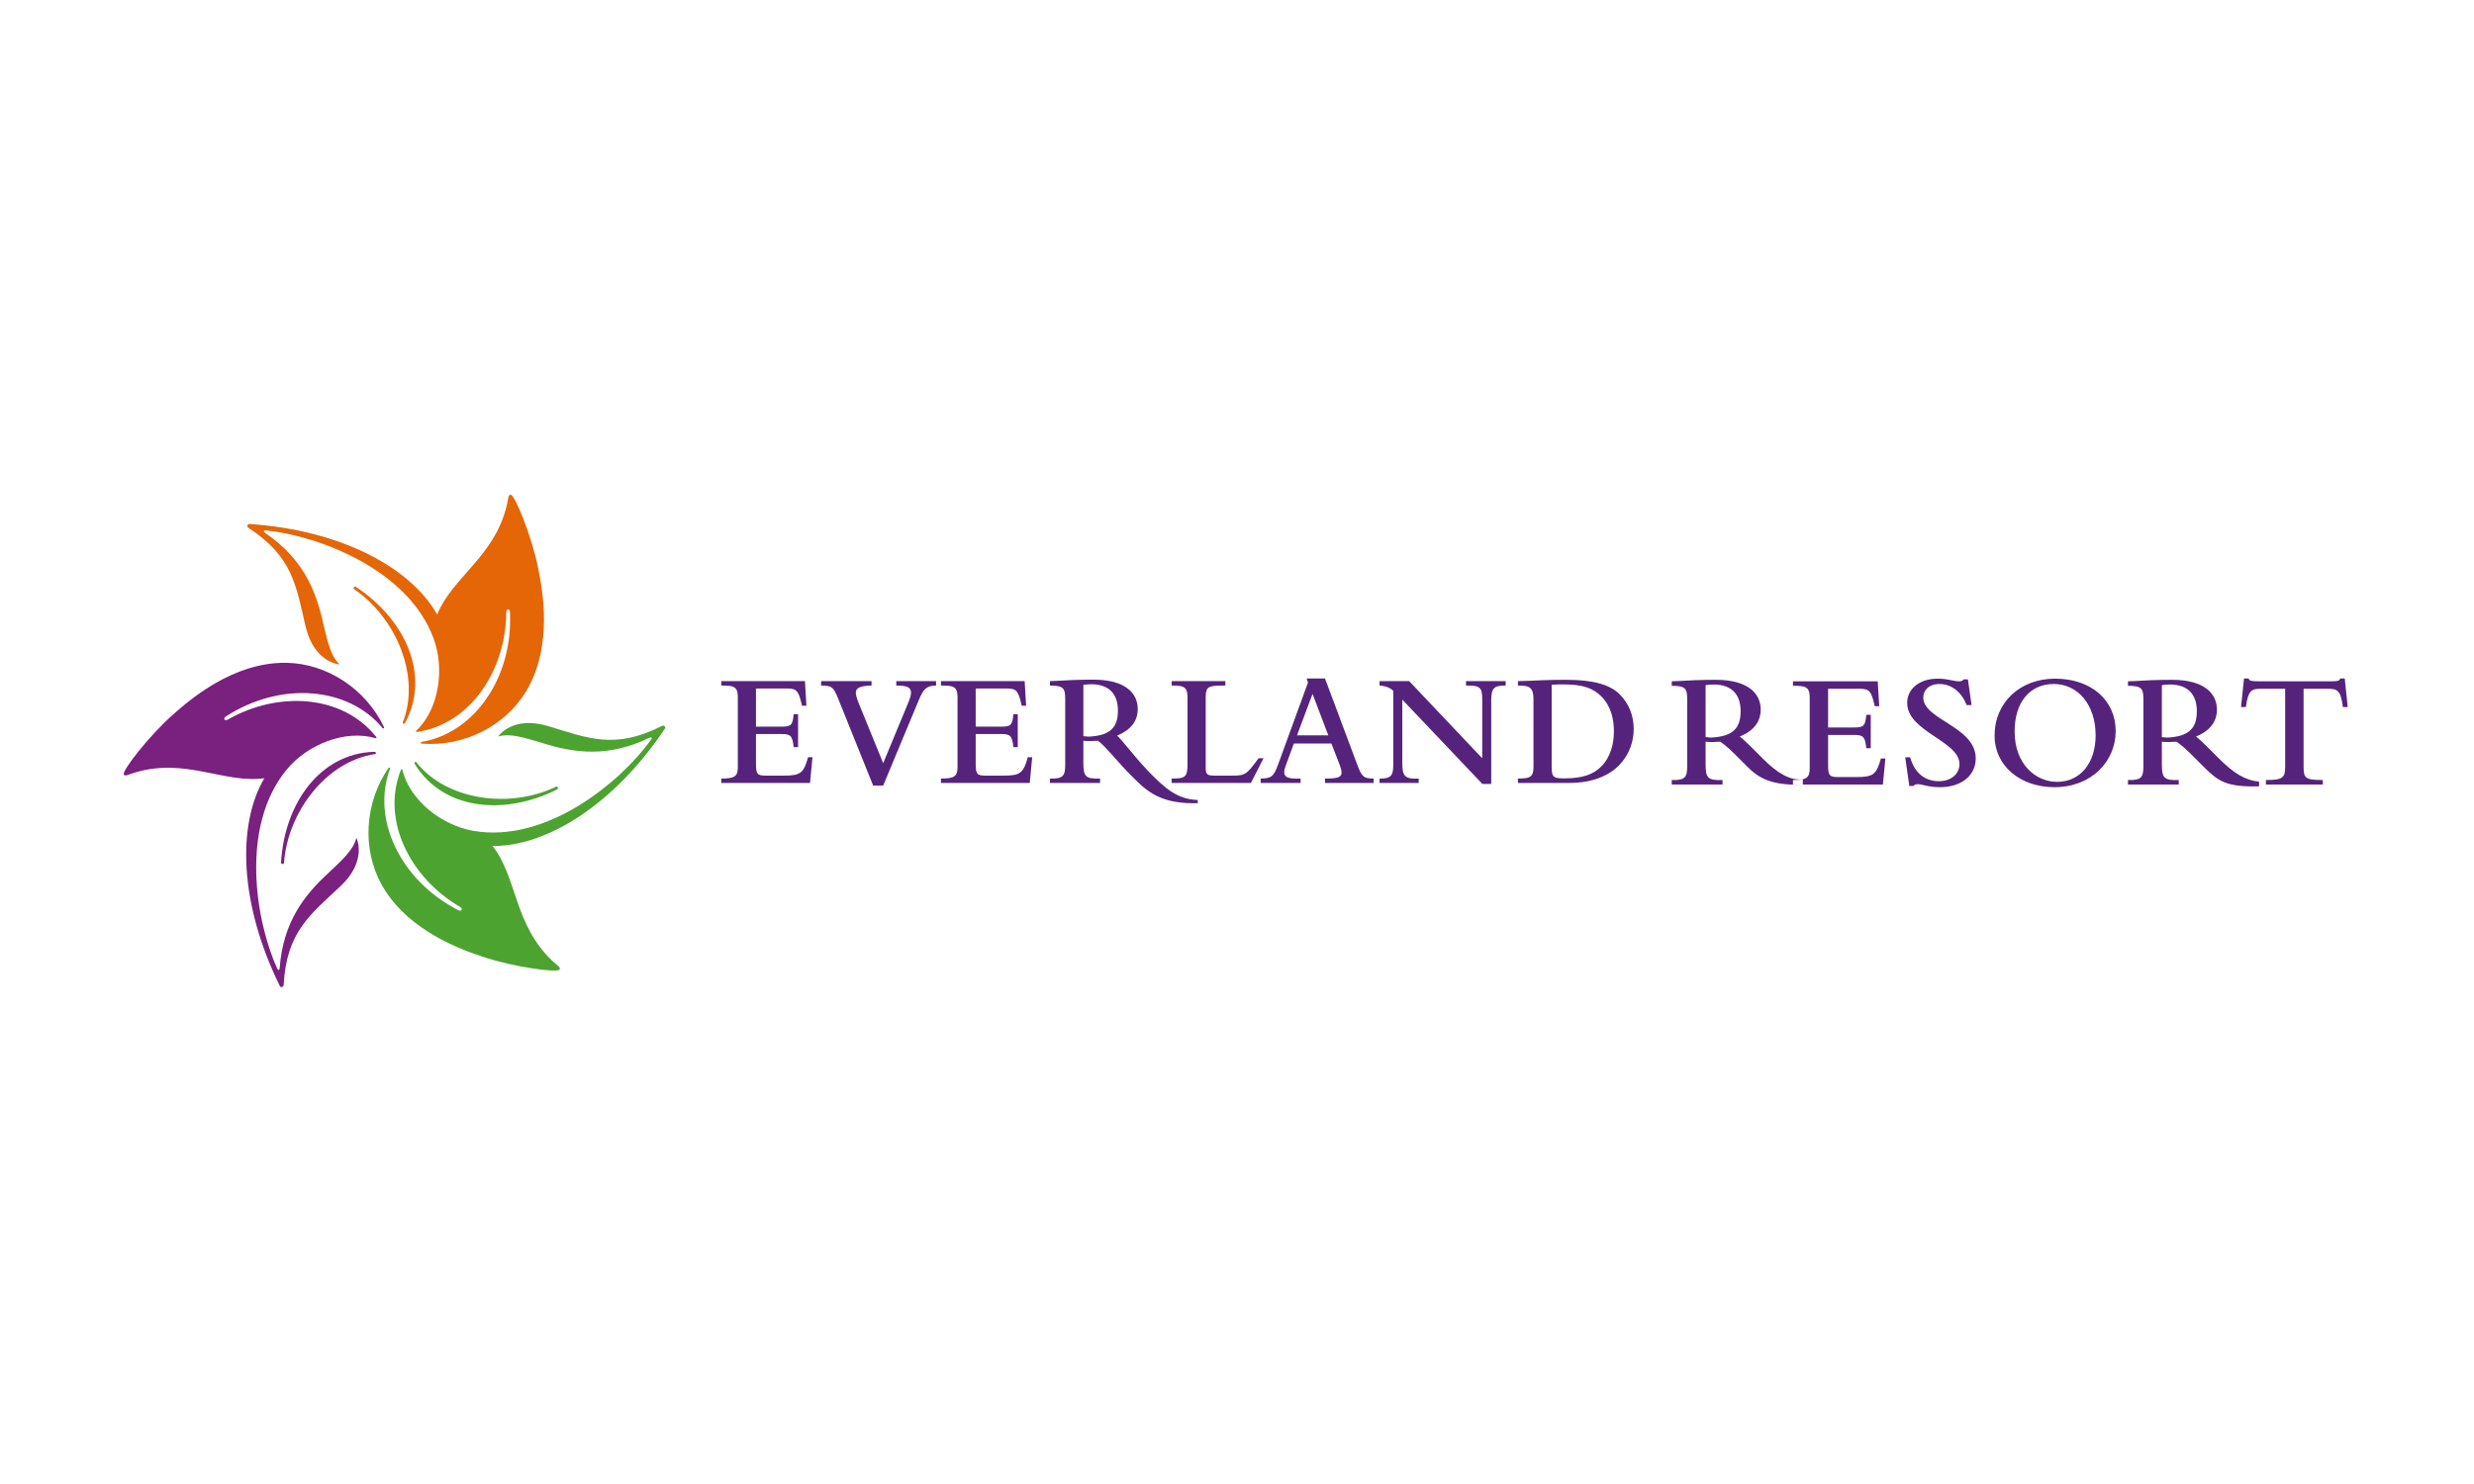 <?xml version="1.0" encoding="UTF-8"?>
<svg width="100px" height="60px" viewBox="0 0 100 60" version="1.1" xmlns="http://www.w3.org/2000/svg" xmlns:xlink="http://www.w3.org/1999/xlink">
    <!-- Generator: Sketch 52.4 (67378) - http://www.bohemiancoding.com/sketch -->
    <title>logo/everland</title>
    <desc>Created with Sketch.</desc>
    <g id="logo/everland" stroke="none" stroke-width="1" fill="none" fill-rule="evenodd">
        <g id="로고" transform="translate(5, 20)">
            <path d="M63.941,10.873 C63.941,11.451 64.015,11.558 64.625,11.537 L64.625,11.719 L62.573,11.719 L62.573,11.537 C63.136,11.558 63.197,11.403 63.197,10.961 L63.197,8.271 C63.197,7.835 63.123,7.728 62.573,7.728 L62.573,7.546 C62.727,7.546 63.07,7.521 63.532,7.5 C63.888,7.486 64.216,7.486 64.35,7.486 C65.706,7.486 66.168,8.076 66.168,8.687 C66.168,9.183 65.886,9.546 65.323,9.78 C65.431,9.854 65.719,10.137 65.826,10.243 L66.262,10.679 C66.859,11.276 67.355,11.561 67.871,11.51 L67.872,11.719 C66.569,11.774 66.053,11.429 65.618,10.988 L65.262,10.632 C64.921,10.29 64.82,10.196 64.538,9.988 C64.344,10.002 64.116,10.008 63.941,9.988 L63.941,10.873 Z M63.941,9.8 L63.941,7.701 C64.001,7.687 64.163,7.675 64.264,7.675 C64.994,7.675 65.357,8.076 65.357,8.754 C65.357,9.438 65.048,9.78 64.156,9.821 C64.116,9.821 63.988,9.807 63.941,9.8 Z M67.472,11.719 L67.472,11.537 C68.015,11.537 68.149,11.451 68.149,11.075 L68.149,8.184 C68.149,7.741 67.928,7.728 67.472,7.728 L67.472,7.547 L70.899,7.547 L70.96,8.553 L70.779,8.553 L70.744,8.412 C70.61,7.862 70.503,7.848 70.074,7.848 L68.893,7.848 L68.893,9.412 L69.934,9.412 C70.322,9.412 70.396,9.364 70.436,8.902 L70.617,8.902 L70.617,10.25 L70.436,10.25 C70.389,9.773 70.302,9.714 69.934,9.714 L68.893,9.714 L68.893,10.934 C68.893,11.35 68.947,11.417 69.289,11.417 L70.034,11.417 C70.711,11.417 70.845,11.323 71.027,10.666 L71.208,10.666 L71.107,11.719 L67.472,11.719 Z M72.009,10.619 L72.21,10.619 C72.378,11.236 72.794,11.585 73.37,11.585 C73.859,11.585 74.202,11.296 74.202,10.893 C74.202,9.955 72.089,9.586 72.089,8.419 C72.089,7.842 72.599,7.439 73.317,7.439 C73.538,7.439 73.699,7.466 73.833,7.494 C73.967,7.521 74.075,7.547 74.188,7.547 C74.276,7.547 74.323,7.527 74.377,7.466 L74.544,7.466 L74.691,8.506 L74.49,8.506 C74.289,7.977 73.873,7.655 73.397,7.655 C72.967,7.655 72.74,7.909 72.74,8.204 C72.74,9.103 74.86,9.371 74.86,10.666 C74.86,11.356 74.276,11.827 73.417,11.827 C72.914,11.827 72.706,11.705 72.519,11.705 C72.438,11.705 72.384,11.726 72.337,11.779 L72.176,11.779 L72.009,10.619 Z M78.069,7.439 C79.518,7.439 80.517,8.304 80.517,9.559 C80.517,10.766 79.552,11.827 78.043,11.827 C76.641,11.827 75.621,10.947 75.621,9.747 C75.621,8.405 76.647,7.439 78.069,7.439 Z M78.15,11.611 C79.082,11.611 79.706,10.854 79.706,9.727 C79.706,8.512 79.001,7.655 78.016,7.655 C77.05,7.655 76.432,8.392 76.432,9.566 C76.432,10.914 77.298,11.611 78.15,11.611 Z M82.383,10.873 C82.383,11.451 82.457,11.558 83.066,11.537 L83.066,11.719 L81.014,11.719 L81.014,11.537 C81.578,11.558 81.637,11.403 81.637,10.961 L81.637,8.271 C81.637,7.835 81.565,7.728 81.014,7.728 L81.014,7.546 C81.169,7.546 81.51,7.521 81.973,7.5 C82.328,7.486 82.657,7.486 82.792,7.486 C84.146,7.486 84.609,8.076 84.609,8.687 C84.609,9.183 84.327,9.546 83.764,9.78 C83.871,9.854 84.16,10.137 84.267,10.243 L84.703,10.679 C85.3,11.276 85.756,11.545 86.313,11.605 L86.313,11.793 C84.991,11.827 84.663,11.592 84.06,10.988 L83.704,10.632 C83.362,10.29 83.261,10.196 82.979,9.988 C82.784,10.002 82.556,10.008 82.383,9.988 L82.383,10.873 Z M82.383,9.8 C82.429,9.807 82.556,9.821 82.597,9.821 C83.489,9.78 83.797,9.438 83.797,8.754 C83.797,8.076 83.435,7.675 82.704,7.675 C82.603,7.675 82.443,7.687 82.383,7.701 L82.383,9.8 Z M85.704,7.433 L85.885,7.433 C85.911,7.48 85.932,7.513 85.992,7.527 C86.053,7.54 86.147,7.547 86.32,7.547 L89.158,7.547 C89.5,7.547 89.554,7.533 89.594,7.433 L89.775,7.433 L89.896,8.586 L89.701,8.586 C89.608,7.889 89.473,7.848 89.071,7.848 L88.112,7.848 L88.112,11.008 C88.112,11.464 88.186,11.537 88.89,11.537 L88.89,11.719 L86.59,11.719 L86.59,11.537 C87.26,11.537 87.367,11.451 87.367,11.008 L87.367,7.848 L86.409,7.848 C86.012,7.848 85.878,7.889 85.778,8.586 L85.583,8.586 L85.704,7.433 Z M24.154,11.656 L24.154,11.478 C24.69,11.478 24.823,11.391 24.823,11.021 L24.823,8.168 C24.823,7.731 24.604,7.718 24.154,7.718 L24.154,7.539 L27.536,7.539 L27.596,8.532 L27.417,8.532 L27.384,8.393 C27.252,7.85 27.146,7.837 26.722,7.837 L25.557,7.837 L25.557,9.379 L26.583,9.379 C26.967,9.379 27.04,9.333 27.08,8.876 L27.259,8.876 L27.259,10.207 L27.08,10.207 C27.033,9.737 26.947,9.678 26.583,9.678 L25.557,9.678 L25.557,10.882 C25.557,11.293 25.61,11.359 25.948,11.359 L26.682,11.359 C27.351,11.359 27.483,11.266 27.662,10.617 L27.841,10.617 L27.741,11.656 L24.154,11.656 Z M28.871,8.227 C28.686,7.771 28.613,7.718 28.189,7.718 L28.189,7.539 L30.228,7.539 L30.228,7.718 C29.685,7.725 29.593,7.863 29.593,8.003 C29.593,8.089 29.626,8.221 29.698,8.4 L30.698,10.856 L31.671,8.512 C31.791,8.227 31.824,8.102 31.824,8.003 C31.824,7.784 31.651,7.718 31.228,7.718 L31.228,7.539 L32.836,7.539 L32.836,7.718 C32.366,7.718 32.28,7.962 32.069,8.472 L30.698,11.763 L30.294,11.763 L28.871,8.227 Z M33.034,11.656 L33.034,11.478 C33.571,11.478 33.703,11.391 33.703,11.021 L33.703,8.168 C33.703,7.731 33.485,7.718 33.034,7.718 L33.034,7.539 L36.417,7.539 L36.477,8.532 L36.298,8.532 L36.265,8.393 C36.133,7.85 36.026,7.837 35.603,7.837 L34.438,7.837 L34.438,9.379 L35.464,9.379 C35.848,9.379 35.921,9.333 35.961,8.876 L36.139,8.876 L36.139,10.207 L35.961,10.207 C35.914,9.737 35.828,9.678 35.464,9.678 L34.438,9.678 L34.438,10.882 C34.438,11.293 34.491,11.359 34.828,11.359 L35.563,11.359 C36.232,11.359 36.364,11.266 36.543,10.617 L36.722,10.617 L36.623,11.656 L33.034,11.656 Z M38.79,10.822 C38.79,11.391 38.863,11.498 39.466,11.478 L39.466,11.656 L37.44,11.656 L37.44,11.478 C37.996,11.498 38.056,11.345 38.056,10.908 L38.056,8.254 C38.056,7.824 37.983,7.718 37.44,7.718 L37.44,7.539 C37.592,7.539 37.93,7.513 38.387,7.493 C38.738,7.479 39.062,7.479 39.194,7.479 C40.532,7.479 40.988,8.062 40.988,8.664 C40.988,9.154 40.71,9.512 40.154,9.743 C40.26,9.816 41.008,10.747 41.114,10.853 L41.467,11.236 C42.056,11.826 42.564,12.323 43.414,12.344 L43.414,12.474 C42.11,12.507 41.505,12.137 40.909,11.541 L40.558,11.191 C40.184,10.796 39.658,10.153 39.38,9.949 C39.188,9.962 38.962,9.969 38.79,9.949 L38.79,10.822 Z M38.79,9.764 C38.837,9.77 38.962,9.783 39.002,9.783 C39.883,9.743 40.187,9.405 40.187,8.731 C40.187,8.062 39.83,7.665 39.108,7.665 C39.009,7.665 38.85,7.678 38.79,7.692 L38.79,9.764 Z M42.358,11.656 L42.358,11.478 C42.888,11.478 43,11.431 43,10.908 L43,8.287 C43,7.837 42.954,7.704 42.358,7.718 L42.358,7.539 L44.529,7.539 L44.529,7.718 C43.814,7.718 43.735,7.744 43.735,8.241 L43.735,11.035 C43.735,11.306 43.788,11.359 44.093,11.359 L44.774,11.359 C45.337,11.359 45.376,11.332 45.873,10.657 L46.072,10.657 L45.562,11.656 L42.358,11.656 Z M45.956,11.478 C46.399,11.471 46.485,11.398 46.671,10.882 L47.869,7.598 L47.816,7.433 L48.557,7.433 L49.848,10.882 C50.04,11.398 50.106,11.478 50.523,11.478 L50.523,11.656 L48.557,11.656 L48.557,11.478 C49.081,11.478 49.226,11.425 49.226,11.233 C49.226,11.167 49.2,11.054 49.134,10.882 L48.816,10.061 L47.3,10.061 L46.975,10.941 C46.929,11.067 46.909,11.154 46.909,11.22 C46.909,11.412 47.041,11.498 47.571,11.478 L47.571,11.656 L45.956,11.656 L45.956,11.478 Z M48.69,9.73 L48.054,8.056 L47.425,9.73 L48.69,9.73 Z M51.682,8.287 L51.682,10.829 C51.682,11.345 51.748,11.511 52.344,11.478 L52.344,11.657 L50.762,11.657 L50.762,11.478 C51.238,11.491 51.318,11.339 51.318,10.908 L51.318,7.93 C51.159,7.791 51.014,7.738 50.762,7.718 L50.762,7.539 L51.96,7.539 L54.912,10.657 L54.912,8.287 C54.912,7.791 54.833,7.711 54.257,7.718 L54.257,7.539 L55.859,7.539 L55.859,7.718 C55.416,7.718 55.276,7.797 55.276,8.301 L55.276,11.697 L54.919,11.697 L51.682,8.287 Z M56.984,8.3 C56.984,7.817 56.859,7.711 56.355,7.718 L56.355,7.539 C56.547,7.539 57.117,7.513 57.395,7.499 C57.752,7.486 58.09,7.486 58.342,7.486 C59.341,7.486 60.063,7.665 60.466,8.069 C60.876,8.479 61.035,8.982 61.035,9.478 C61.035,10.452 60.354,11.656 58.414,11.656 L56.355,11.656 L56.355,11.478 C56.918,11.478 56.984,11.385 56.984,10.941 L56.984,8.3 Z M57.719,10.994 C57.719,11.412 57.779,11.471 58.209,11.471 C59.004,11.471 59.413,11.299 59.718,10.994 C60.122,10.591 60.234,10.034 60.234,9.571 C60.234,9.095 60.129,8.559 59.725,8.155 C59.394,7.824 58.977,7.671 58.202,7.671 C58.09,7.671 57.884,7.671 57.719,7.685 L57.719,10.994 Z" id="Combined-Shape" fill="#56237C"></path>
            <path d="M11.327,9.264 C11.276,9.269 11.276,9.217 11.276,9.217 C12.009,7.393 11.043,5.004 9.319,3.826 C9.246,3.777 9.323,3.685 9.393,3.732 C11.411,5.067 12.396,7.312 11.382,9.211 C11.382,9.211 11.357,9.261 11.327,9.264 M15.537,4.636 C15.578,4.636 15.609,4.688 15.611,4.729 C15.751,7.388 14.17,9.641 12.041,9.996 C12.041,9.996 12.005,9.998 12.007,10.029 C12.009,10.062 12.055,10.066 12.055,10.066 C13.725,10.197 15.415,9.373 16.269,7.945 C17.379,6.086 16.914,3.779 16.749,2.957 C16.492,1.666 15.8,-0.019 15.638,7.5e-05 C15.534,0.012 15.552,0.151 15.483,0.439 C14.983,2.516 13.279,3.341 12.671,4.844 C11.574,2.909 8.717,1.424 5.075,1.185 C5.008,1.18 4.981,1.267 5.013,1.306 C5.022,1.317 5.03,1.333 5.046,1.344 C6.84,2.511 6.969,3.696 7.351,5.323 C7.698,6.801 8.722,6.863 8.722,6.863 C8.389,6.534 8.26,6.061 8.034,5.073 C7.758,3.865 7.236,2.581 5.735,1.559 C5.648,1.5 5.614,1.434 5.777,1.449 C7.769,1.647 11.471,2.967 12.525,5.811 C12.982,7.043 12.746,8.678 11.821,9.549 C11.821,9.549 11.804,9.564 11.817,9.582 C11.833,9.602 11.875,9.592 11.875,9.592 C14.058,9.258 15.463,7.047 15.463,4.729 C15.463,4.688 15.496,4.636 15.537,4.636" id="Fill-30" fill="#E56606"></path>
            <path d="M10.185,10.419 C10.215,10.46 10.169,10.487 10.169,10.487 C8.223,10.763 6.638,12.795 6.479,14.877 C6.472,14.964 6.354,14.943 6.36,14.859 C6.508,12.444 7.959,10.468 10.111,10.397 C10.111,10.397 10.166,10.393 10.185,10.419 M4.071,9.086 C4.051,9.051 4.081,8.998 4.115,8.976 C6.348,7.525 9.089,7.768 10.461,9.434 C10.461,9.434 10.481,9.464 10.507,9.447 C10.535,9.428 10.515,9.387 10.515,9.387 C9.794,7.874 8.234,6.823 6.571,6.798 C4.407,6.766 2.641,8.322 2.011,8.876 C1.023,9.744 -0.091,11.186 0.006,11.317 C0.068,11.401 0.179,11.316 0.464,11.231 C2.513,10.626 4.079,11.689 5.685,11.465 C4.557,13.382 4.699,16.599 6.314,19.872 C6.344,19.932 6.432,19.913 6.449,19.866 C6.455,19.852 6.465,19.837 6.466,19.817 C6.58,17.681 7.542,16.976 8.76,15.832 C9.867,14.793 9.407,13.875 9.407,13.875 C9.29,14.328 8.944,14.676 8.202,15.365 C7.293,16.209 6.442,17.303 6.308,19.113 C6.3,19.218 6.26,19.28 6.192,19.132 C5.367,17.308 4.66,13.443 6.595,11.107 C7.433,10.095 8.967,9.483 10.184,9.848 C10.184,9.848 10.206,9.855 10.215,9.834 C10.224,9.811 10.194,9.78 10.194,9.78 C8.814,8.057 6.197,7.945 4.189,9.104 C4.154,9.124 4.092,9.121 4.071,9.086" id="Fill-33" fill="#7A207F"></path>
            <path d="M11.756,10.83 C11.777,10.784 11.822,10.81 11.822,10.81 C13.035,12.357 15.587,12.714 17.469,11.81 C17.548,11.773 17.589,11.885 17.514,11.922 C15.348,13.002 12.911,12.733 11.774,10.904 C11.774,10.904 11.743,10.859 11.756,10.83 M13.658,16.791 C13.637,16.826 13.577,16.826 13.541,16.808 C11.168,15.6 10.007,13.105 10.765,11.084 C10.765,11.084 10.781,11.051 10.753,11.037 C10.723,11.023 10.697,11.06 10.697,11.06 C9.748,12.441 9.617,14.317 10.427,15.77 C11.482,17.66 13.712,18.411 14.506,18.68 C15.753,19.102 17.558,19.346 17.623,19.196 C17.664,19.1 17.535,19.047 17.32,18.842 C15.771,17.37 15.909,15.482 14.911,14.204 C17.136,14.222 19.851,12.491 21.878,9.456 C21.915,9.4 21.855,9.333 21.805,9.342 C21.79,9.344 21.772,9.342 21.754,9.352 C19.847,10.321 18.756,9.84 17.157,9.357 C15.703,8.919 15.137,9.775 15.137,9.775 C15.589,9.651 16.063,9.775 17.031,10.074 C18.216,10.439 19.589,10.63 21.224,9.84 C21.319,9.794 21.393,9.798 21.297,9.932 C20.131,11.558 17.137,14.103 14.146,13.595 C12.851,13.374 11.554,12.352 11.262,11.116 C11.262,11.116 11.257,11.094 11.234,11.097 C11.21,11.1 11.198,11.142 11.198,11.142 C10.395,13.198 11.607,15.521 13.615,16.68 C13.65,16.7 13.678,16.755 13.658,16.791" id="Fill-36" fill="#4CA32F"></path>
        </g>
    </g>
</svg>